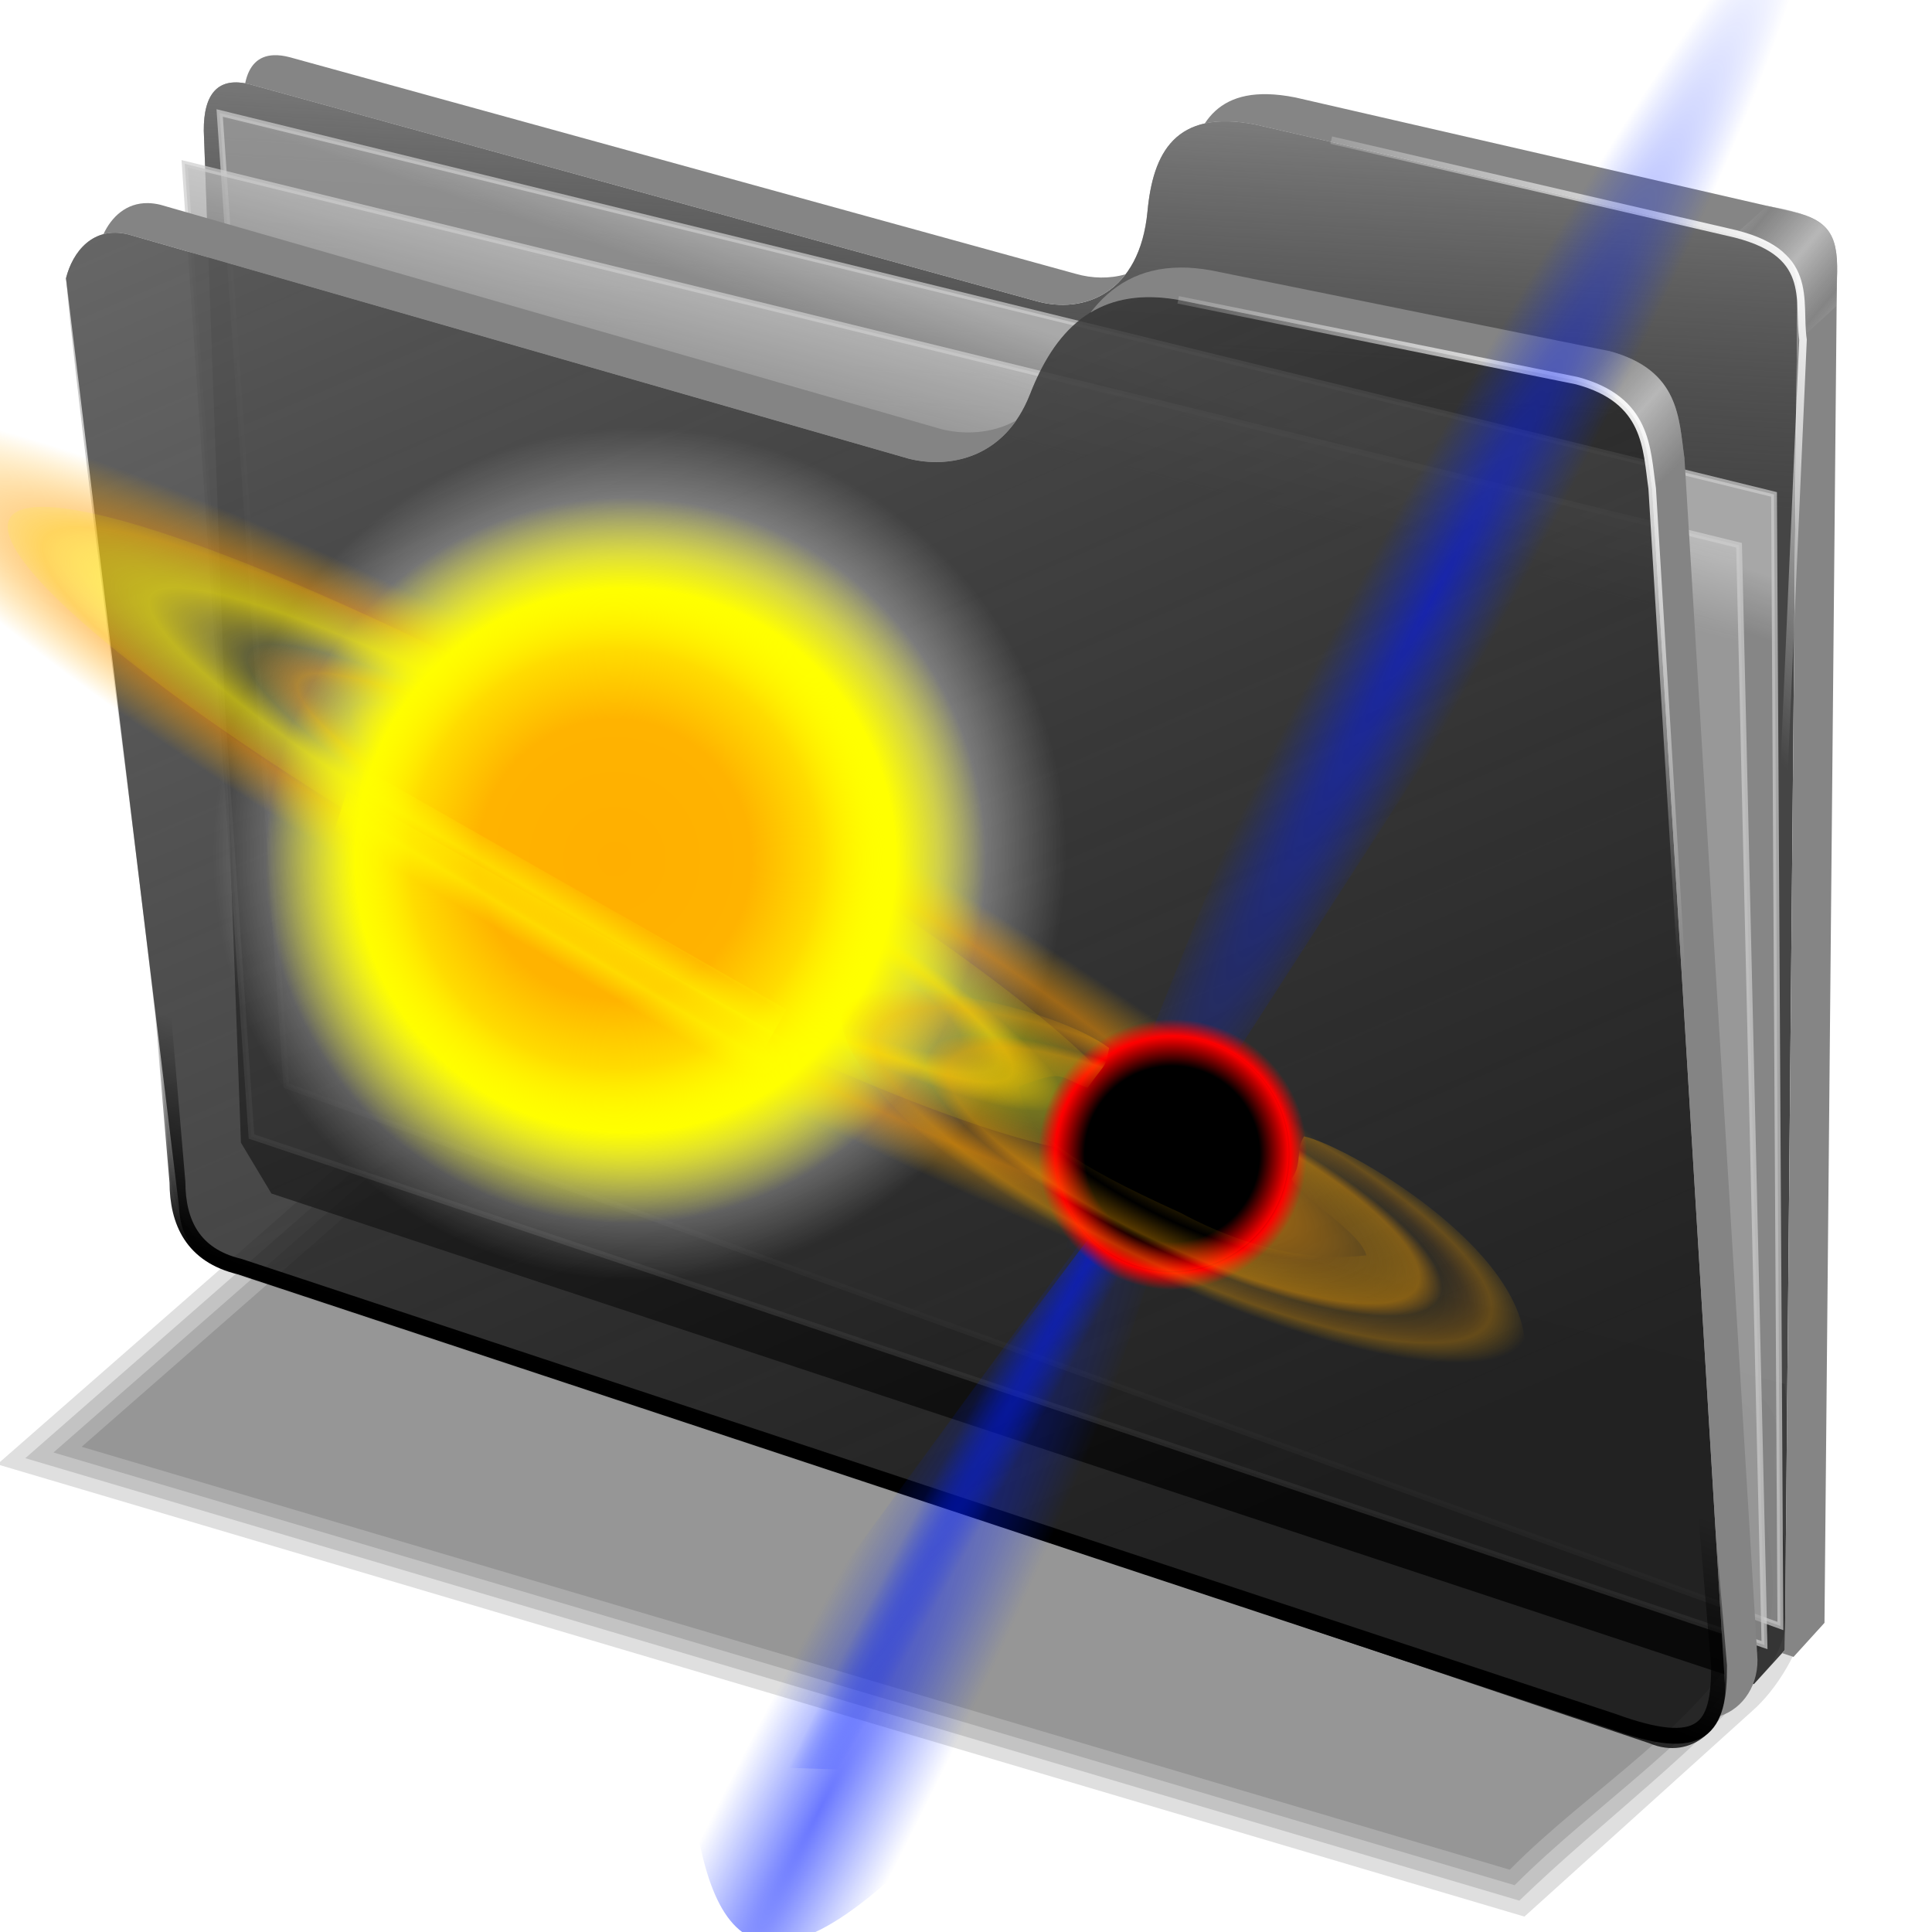 <?xml version="1.0" encoding="UTF-8" standalone="no"?>
<!-- Created with Inkscape (http://www.inkscape.org/) -->
<svg xmlns:dc="http://purl.org/dc/elements/1.1/" xmlns:cc="http://creativecommons.org/ns#" xmlns:rdf="http://www.w3.org/1999/02/22-rdf-syntax-ns#" xmlns:svg="http://www.w3.org/2000/svg" xmlns="http://www.w3.org/2000/svg" xmlns:xlink="http://www.w3.org/1999/xlink" xmlns:sodipodi="http://sodipodi.sourceforge.net/DTD/sodipodi-0.dtd" xmlns:inkscape="http://www.inkscape.org/namespaces/inkscape" id="svg2" inkscape:version="0.92.5 (2060ec1f9f, 2020-04-08)" width="256" height="256" viewBox="0 0 256 256" sodipodi:docname="folder-pictures-spacescape.svg" version="1.1">
 <defs id="defs6">
  <linearGradient inkscape:collect="always" id="linearGradient858">
   <stop id="stop854" stop-color="#ffffff" stop-opacity="1"/>
   <stop offset="1" id="stop856" stop-color="#ffffff" stop-opacity="0"/>
  </linearGradient>
  <linearGradient inkscape:collect="always" id="linearGradient855">
   <stop id="stop851" stop-color="#000000" stop-opacity="1"/>
   <stop offset="1" id="stop853" stop-color="#000000" stop-opacity="0"/>
  </linearGradient>
  <linearGradient inkscape:collect="always" id="linearGradient4223">
   <stop id="stop4225" stop-color="#bebebe" stop-opacity="0.803"/>
   <stop offset="1" id="stop4227" stop-color="#9f9f9f" stop-opacity="0.732"/>
  </linearGradient>
  <linearGradient inkscape:collect="always" id="linearGradient4211">
   <stop id="stop4213" stop-color="#9f9f9f" stop-opacity="0.634"/>
   <stop offset="1" id="stop4215" stop-color="#696969" stop-opacity="0"/>
  </linearGradient>
  <linearGradient inkscape:collect="always" id="linearGradient4171">
   <stop id="stop4173" stop-color="#848484" stop-opacity="0.623"/>
   <stop offset="1" id="stop4175" stop-color="#cdcdcd" stop-opacity="0.698"/>
  </linearGradient>
  <linearGradient inkscape:collect="always" id="linearGradient4142">
   <stop id="stop4144" stop-color="#909090" stop-opacity="0.519"/>
   <stop offset="1" id="stop4146" stop-color="#696969" stop-opacity="0"/>
  </linearGradient>
  <linearGradient inkscape:collect="always" xlink:href="#linearGradient4142" id="linearGradient4148" x1="165.74" y1="63.25" x2="278.75" y2="324.36" gradientUnits="userSpaceOnUse" gradientTransform="matrix(0.771,0,0,0.771,-80.822,-34.562)"/>
  <linearGradient inkscape:collect="always" xlink:href="#linearGradient4171" id="linearGradient4177" x1="379.78" y1="106.85" x2="387.93" y2="114.16" gradientUnits="userSpaceOnUse" spreadMethod="reflect" gradientTransform="matrix(0.771,0,0,0.771,-80.822,-34.562)"/>
  <linearGradient inkscape:collect="always" xlink:href="#linearGradient4171" id="linearGradient4207" gradientUnits="userSpaceOnUse" spreadMethod="reflect" x1="381.27" y1="108.46" x2="387.93" y2="114.16" gradientTransform="matrix(0.771,0,0,0.771,-60.159,-54.897)"/>
  <linearGradient inkscape:collect="always" xlink:href="#linearGradient4211" id="linearGradient4217" x1="284.7" y1="61.711" x2="281.1" y2="125.1" gradientUnits="userSpaceOnUse" gradientTransform="matrix(0.771,0,0,0.771,-80.822,-34.562)"/>
  <linearGradient inkscape:collect="always" xlink:href="#linearGradient4223" id="linearGradient4229" x1="259.02" y1="93.26" x2="255.7" y2="103.09" gradientUnits="userSpaceOnUse" gradientTransform="matrix(0.771,0,0,0.771,-80.822,-34.562)"/>
  <linearGradient inkscape:collect="always" xlink:href="#linearGradient4223" id="linearGradient4237" x1="262.84" y1="102.54" x2="258.99" y2="117.29" gradientUnits="userSpaceOnUse" gradientTransform="matrix(0.771,0,0,0.771,-80.822,-34.562)"/>
  <filter inkscape:collect="always" id="filter890" x="-0.009" width="1.019" y="-0.017" height="1.033" color-interpolation-filters="sRGB">
   <feGaussianBlur inkscape:collect="always" stdDeviation="0.912" id="feGaussianBlur892"/>
  </filter>
  <linearGradient inkscape:collect="always" xlink:href="#linearGradient855" id="linearGradient857" x1="111.98" y1="193.78" x2="120.8" y2="166.74" gradientUnits="userSpaceOnUse"/>
  <linearGradient inkscape:collect="always" xlink:href="#linearGradient858" id="linearGradient860" x1="221.88" y1="54.649" x2="185.76" y2="86.1" gradientUnits="userSpaceOnUse"/>
  <linearGradient inkscape:collect="always" xlink:href="#linearGradient858" id="linearGradient864" gradientUnits="userSpaceOnUse" x1="221.88" y1="54.649" x2="185.76" y2="86.1" gradientTransform="translate(19.986,-19.692)"/>
  <linearGradient id="linearGradient4871" inkscape:collect="always">
   <stop id="stop4873" stop-color="#ffffff" stop-opacity="1"/>
   <stop offset="0.699" id="stop4879" stop-color="#ffffff" stop-opacity="0.749"/>
   <stop id="stop4875" offset="1" stop-color="#ffffff" stop-opacity="0"/>
  </linearGradient>
  <radialGradient inkscape:collect="always" xlink:href="#linearGradient4062" id="radialGradient4103" gradientUnits="userSpaceOnUse" gradientTransform="matrix(1.377,0.654,-0.176,0.377,653.568,279.637)" cx="612.99" cy="414.35" fx="612.99" fy="414.35" r="182.94"/>
  <radialGradient inkscape:collect="always" xlink:href="#linearGradient2817" id="radialGradient4100" gradientUnits="userSpaceOnUse" cx="307.64" cy="303.27" fx="307.64" fy="303.27" r="192.73"/>
  <radialGradient inkscape:collect="always" xlink:href="#linearGradient2833" id="radialGradient4098" gradientUnits="userSpaceOnUse" cx="307.64" cy="303.27" fx="307.64" fy="303.27" r="192.73"/>
  <radialGradient inkscape:collect="always" xlink:href="#linearGradient2905" id="radialGradient3272" gradientUnits="userSpaceOnUse" gradientTransform="matrix(1,0,0,0.152,0,217.771)" cx="353.45" cy="256.73" fx="353.45" fy="256.73" r="292.36"/>
  <radialGradient inkscape:collect="always" xlink:href="#linearGradient2984" id="radialGradient3191" gradientUnits="userSpaceOnUse" gradientTransform="matrix(-0.163,-0.09,2.117,-3.9,846.624,994.519)" spreadMethod="pad" cx="438.35" cy="78.59" fx="438.35" fy="78.59" r="138.65"/>
  <radialGradient inkscape:collect="always" xlink:href="#linearGradient2984" id="radialGradient3188" gradientUnits="userSpaceOnUse" gradientTransform="matrix(0.439,0.227,-1.901,3.728,891.646,270.467)" spreadMethod="pad" cx="449.92" cy="192.46" fx="449.92" fy="192.46" r="138.65"/>
  <linearGradient inkscape:collect="always" xlink:href="#linearGradient2905" id="linearGradient3174" gradientUnits="userSpaceOnUse" gradientTransform="matrix(1.378,0,0,1.383,-8.352,19.774)" spreadMethod="reflect" x1="504.34" y1="113.72" x2="505.2" y2="64.42"/>
  <linearGradient inkscape:collect="always" xlink:href="#linearGradient2905" id="linearGradient3171" gradientUnits="userSpaceOnUse" spreadMethod="reflect" x1="504.34" y1="113.72" x2="505.2" y2="64.42" gradientTransform="matrix(1.378,0,0,1.383,-5.26,-0.605)"/>
  <radialGradient inkscape:collect="always" xlink:href="#linearGradient2984" id="radialGradient3165" gradientUnits="userSpaceOnUse" gradientTransform="matrix(-0.338,-0.183,1.952,-3.651,951.44,982.386)" spreadMethod="pad" cx="449.92" cy="192.46" fx="449.92" fy="192.46" r="138.65"/>
  <radialGradient inkscape:collect="always" xlink:href="#linearGradient2877" id="radialGradient3013" gradientUnits="userSpaceOnUse" cx="255.27" cy="252.36" fx="255.27" fy="252.36" r="192.73"/>
  <radialGradient inkscape:collect="always" xlink:href="#linearGradient2857" id="radialGradient3011" gradientUnits="userSpaceOnUse" cx="255.27" cy="252.36" fx="255.27" fy="252.36" r="192.73"/>
  <radialGradient inkscape:collect="always" xlink:href="#linearGradient2917" id="radialGradient2988" gradientUnits="userSpaceOnUse" gradientTransform="matrix(1,0,0,0.152,0,217.771)" cx="353.45" cy="256.73" fx="353.45" fy="256.73" r="292.36"/>
  <linearGradient id="linearGradient2817">
   <stop id="stop2819" stop-color="black" stop-opacity="1"/>
   <stop id="stop2825" offset="0.5" stop-color="black" stop-opacity="1"/>
   <stop offset="0.75" id="stop2827" stop-color="black" stop-opacity="1"/>
   <stop offset="1" id="stop2821" stop-color="red" stop-opacity="1"/>
  </linearGradient>
  <linearGradient id="linearGradient2833">
   <stop id="stop2835" stop-color="black" stop-opacity="1"/>
   <stop offset="0.5" id="stop2837" stop-color="black" stop-opacity="1"/>
   <stop id="stop2839" offset="0.75" stop-color="black" stop-opacity="1"/>
   <stop offset="0.875" id="stop2843" stop-color="red" stop-opacity="1"/>
   <stop id="stop2841" offset="1" stop-color="red" stop-opacity="0"/>
  </linearGradient>
  <linearGradient id="linearGradient2857">
   <stop id="stop2859" stop-color="yellow" stop-opacity="1"/>
   <stop id="stop2865" offset="0.5" stop-color="yellow" stop-opacity="1"/>
   <stop offset="0.75" id="stop2867" stop-color="yellow" stop-opacity="1"/>
   <stop offset="1" id="stop2861" stop-color="yellow" stop-opacity="0"/>
  </linearGradient>
  <linearGradient id="linearGradient2877">
   <stop id="stop2879" stop-color="#ffaf00" stop-opacity="1"/>
   <stop offset="0.5" id="stop2881" stop-color="#ffb300" stop-opacity="1"/>
   <stop id="stop2883" offset="0.75" stop-color="#ffb800" stop-opacity="0.494"/>
   <stop id="stop2885" offset="1" stop-color="yellow" stop-opacity="0"/>
  </linearGradient>
  <linearGradient id="linearGradient2905">
   <stop id="stop2907" stop-color="yellow" stop-opacity="0"/>
   <stop id="stop2909" offset="0.5" stop-color="yellow" stop-opacity="0"/>
   <stop offset="0.75" id="stop2911" stop-color="yellow" stop-opacity="0.515"/>
   <stop offset="1" id="stop2913" stop-color="yellow" stop-opacity="0.113"/>
  </linearGradient>
  <linearGradient id="linearGradient2917">
   <stop id="stop2919" stop-color="#f1d30b" stop-opacity="0"/>
   <stop id="stop4086" offset="0.25" stop-color="#f8bc05" stop-opacity="0.421"/>
   <stop offset="0.375" id="stop4088" stop-color="#fbb002" stop-opacity="0"/>
   <stop id="stop4090" offset="0.438" stop-color="#fdaa01" stop-opacity="0.465"/>
   <stop id="stop2925" offset="0.5" stop-color="#ffa500" stop-opacity="0"/>
   <stop offset="0.75" id="stop2927" stop-color="#ff9800" stop-opacity="0.526"/>
   <stop offset="1" id="stop2921" stop-color="#ffb600" stop-opacity="0"/>
  </linearGradient>
  <linearGradient inkscape:collect="always" id="linearGradient2984">
   <stop id="stop2986" stop-color="#0017ff" stop-opacity="0.587"/>
   <stop offset="1" id="stop2988" stop-color="#0026ff" stop-opacity="0"/>
  </linearGradient>
  <linearGradient id="linearGradient4062">
   <stop id="stop4064" stop-color="#f1d30b" stop-opacity="0"/>
   <stop offset="0.25" id="stop4072" stop-color="#f8bc05" stop-opacity="0.298"/>
   <stop id="stop4074" offset="0.449" stop-color="#fbb002" stop-opacity="0"/>
   <stop offset="0.683" id="stop4066" stop-color="#ffa500" stop-opacity="0.498"/>
   <stop id="stop4068" offset="0.75" stop-color="#ff9800" stop-opacity="0"/>
   <stop offset="0.893" id="stop4076" stop-color="#ffa700" stop-opacity="0.435"/>
   <stop id="stop4070" offset="1" stop-color="#ffb600" stop-opacity="0"/>
  </linearGradient>
  <radialGradient gradientTransform="translate(-302.628,13.13)" gradientUnits="userSpaceOnUse" r="56.51" fy="92.02" fx="148.23" cy="92.02" cx="148.23" id="radialGradient4877" xlink:href="#linearGradient4871" inkscape:collect="always"/>
  <filter inkscape:collect="always" id="filter3028" x="-0.031" width="1.062" y="-0.019" height="1.039" color-interpolation-filters="sRGB">
   <feGaussianBlur inkscape:collect="always" id="feGaussianBlur3030"/>
  </filter>
  <filter inkscape:collect="always" id="filter3032" x="-0.017" width="1.033" y="-0.009" height="1.019" color-interpolation-filters="sRGB">
   <feGaussianBlur inkscape:collect="always" id="feGaussianBlur3034"/>
  </filter>
 </defs>
 <sodipodi:namedview pagecolor="#ff0000" bordercolor="#666666" borderopacity="1" objecttolerance="10" gridtolerance="10" guidetolerance="10" inkscape:pageopacity="0" inkscape:pageshadow="2" inkscape:window-width="1920" inkscape:window-height="1056" id="namedview4" showgrid="false" inkscape:snap-global="false" inkscape:zoom="3.5117188" inkscape:cx="128" inkscape:cy="128" inkscape:window-x="0" inkscape:window-y="0" inkscape:window-maximized="1" inkscape:current-layer="svg2"/>
 <g id="g888" transform="matrix(1.027,0,0,0.879,269.102,48.788)" fill="#000000" filter="url(#filter890)" fill-opacity="0.128">
  <path transform="matrix(0.771,0,0,0.771,-337.336,-64.706)" sodipodi:nodetypes="ccccccc" inkscape:connector-curvature="0" id="path4150" d="m 177.778,215.833 -80.556,82.407 255.556,88.426 38.75,-40.871 c 4.258,-4.694 8.46,-13.445 8.353,-19.275 L 396.296,282.5 Z" stroke-opacity="1" fill="#000000" fill-rule="evenodd" stroke="none" stroke-linejoin="miter" fill-opacity="0.128" stroke-linecap="butt" stroke-width="1"/>
  <path inkscape:connector-curvature="0" id="path866" d="m -258.764,164.311 c 64.255,22.232 128.509,44.465 192.764,66.697 10.705,-12.112 23.27,-22.698 32.627,-35.883 4.915,-9.972 -0.001,-21.201 0.335,-31.664 1.366,-7.805 -3.024,-10.975 -10.29,-11.828 -52.134,-15.904 -104.268,-31.809 -156.402,-47.713 -19.678,20.13 -39.355,40.26 -59.033,60.391 z" stroke-opacity="1" fill="#000000" fill-rule="evenodd" stroke="none" stroke-linejoin="miter" fill-opacity="0.128" stroke-linecap="butt" stroke-width="0.771"/>
  <path inkscape:connector-curvature="0" id="path872" d="m -255.127,163.451 c 62.839,21.743 125.677,43.486 188.516,65.229 10.662,-12.456 24.483,-22.557 32.463,-37.084 2.693,-10.924 -1.823,-22.004 -0.961,-33.021 -3.239,-6.392 -11.866,-4.613 -17.481,-7.675 -48.854,-14.903 -97.708,-29.806 -146.562,-44.709 -18.658,19.087 -37.316,38.174 -55.975,57.262 z" stroke-opacity="1" fill="#000000" fill-rule="evenodd" stroke="none" stroke-linejoin="miter" fill-opacity="0.128" stroke-linecap="butt" stroke-width="0.771"/>
  <path inkscape:connector-curvature="0" id="path878" d="m -251.49,162.592 c 61.417,21.251 122.835,42.503 184.252,63.754 10.443,-12.378 24.92,-21.976 31.529,-37.156 1.394,-10.184 -1.707,-20.397 -1.752,-30.529 -5.315,-5.07 -13.441,-3.587 -19.716,-7.07 -47.133,-14.377 -94.265,-28.754 -141.398,-43.131 -17.639,18.044 -35.277,36.089 -52.916,54.133 z" stroke-opacity="1" fill="#000000" fill-rule="evenodd" stroke="none" stroke-linejoin="miter" fill-opacity="0.128" stroke-linecap="butt" stroke-width="0.771"/>
 </g>
 <path d="M 31.924,151.407 27.004,17.342 c -0.041,-4.962 1.926,-7.258 6.15,-6.15 L 137.29,39.891 c 6.264,1.793 13.727,-0.976 14.759,-11.89 0.721,-7.626 3.6,-13.619 14.349,-11.48 l 66.007,15.169 c 4.942,1.165 6.026,3.428 5.74,9.02 l -1.64,177.933 -4.1,4.51 -196.444,-65.008 z" id="path4198" inkscape:connector-curvature="0" sodipodi:nodetypes="ccccsccccccc" stroke-opacity="1" fill="#000000" fill-rule="evenodd" stroke="none" stroke-linejoin="miter" fill-opacity="0.73" stroke-linecap="butt" stroke-width="0.771"/>
 <path sodipodi:nodetypes="ccccsccccccc" inkscape:connector-curvature="0" id="path4209" d="M 31.924,151.407 27.004,17.342 c -0.041,-4.962 1.926,-7.258 6.15,-6.15 L 137.29,39.891 c 6.264,1.793 13.727,-0.976 14.759,-11.89 0.721,-7.626 3.6,-13.619 14.349,-11.48 l 66.007,15.169 c 4.942,1.165 6.026,3.428 5.74,9.02 l -1.64,177.933 -4.1,4.51 -196.444,-65.008 z" stroke-opacity="1" fill="url(#linearGradient4217)" fill-rule="evenodd" stroke="none" stroke-linejoin="miter" fill-opacity="1" stroke-linecap="butt" stroke-width="0.771"/>
 <path inkscape:connector-curvature="0" id="path4221" d="M 29.108,14.97 235.068,65.512 235.91,215.454 37.953,143.853 Z" sodipodi:nodetypes="ccccc" stroke-opacity="0.705" fill="url(#linearGradient4229)" fill-rule="evenodd" stroke="#cecece" stroke-linejoin="miter" fill-opacity="1" stroke-linecap="butt" stroke-width="0.771"/>
 <path d="M 24.475,21.709 230.435,72.251 233.804,217.981 33.319,150.592 Z" id="path4219" inkscape:connector-curvature="0" stroke-opacity="0.705" fill="url(#linearGradient4237)" fill-rule="evenodd" stroke="#cecece" stroke-linejoin="miter" fill-opacity="1" stroke-linecap="butt" stroke-width="0.771"/>
 <path d="M 8.744,36.877 C 9.617,33.377 12.317,29.914 16.982,31.061 L 120.435,60.785 c 4.996,1.261 12.612,0.256 16.058,-8.564 3.09,-7.909 8.381,-14.475 19.626,-12.489 l 52.812,10.705 c 9.445,2.536 9.224,9.003 9.991,14.274 l 9.635,158.436 c 0.501,5.737 -4.432,10.184 -9.991,7.85 L 30.868,167.837 c -3.794,-1.202 -6.891,-2.387 -7.137,-7.85 z" id="path4138" inkscape:connector-curvature="0" sodipodi:nodetypes="cccscccccccc" stroke-opacity="1" fill="#000000" fill-rule="evenodd" stroke="none" stroke-linejoin="miter" fill-opacity="0.77" stroke-linecap="butt" stroke-width="0.771"/>
 <path sodipodi:nodetypes="cccsccccccsc" inkscape:connector-curvature="0" id="path4140" d="M 8.744,36.877 C 9.617,33.377 12.317,29.914 16.982,31.061 L 120.435,60.785 c 4.996,1.261 12.612,0.256 16.058,-8.564 3.09,-7.909 8.381,-14.475 19.626,-12.489 l 52.812,10.705 c 9.445,2.536 9.224,9.003 9.991,14.274 l 9.635,158.436 c 0.501,5.737 -4.432,10.184 -9.991,7.85 L 31.137,168.851 c -4.722,-3.422 -8.129,-7.014 -8.633,-13.847 C 20.225,124.097 11.401,65.991 8.744,36.877 Z" stroke-opacity="1" fill="url(#linearGradient4148)" fill-rule="evenodd" stroke="none" stroke-linejoin="miter" fill-opacity="1" stroke-linecap="butt" stroke-width="0.771"/>
 <path inkscape:connector-curvature="0" d="m 19.607,26.913 c -2.88,-0.046 -4.834,1.83 -5.906,4.126 0.96,-0.255 2.05,-0.28 3.28,0.023 L 120.435,60.785 c 4.238,1.07 10.361,0.507 14.225,-5.073 -3.319,1.839 -7.065,1.875 -9.943,1.149 L 21.264,27.136 c -0.583,-0.143 -1.135,-0.215 -1.657,-0.223 z m 136.848,8.536 c -5.478,0.022 -9.244,2.43 -11.957,5.964 2.95,-1.787 6.72,-2.547 11.622,-1.682 l 52.811,10.705 c 9.445,2.536 9.224,9.004 9.991,14.274 l 9.635,158.436 c 0.135,1.548 -0.136,2.995 -0.697,4.247 3.157,-0.993 5.319,-4.282 4.98,-8.171 L 223.205,60.785 C 222.437,55.514 222.658,49.048 213.214,46.512 L 160.401,35.807 c -1.406,-0.248 -2.719,-0.363 -3.946,-0.358 z" id="path4164" stroke-opacity="1" fill="#848484" fill-rule="evenodd" stroke="none" stroke-linejoin="miter" fill-opacity="1" stroke-linecap="butt" stroke-width="0.771"/>
 <path id="path4169" d="m 208.931,50.437 c 9.445,2.536 9.224,9.004 9.991,14.274 1.683,-1.586 2.416,-2.091 4.283,-3.926 -0.768,-5.27 -0.547,-11.737 -9.991,-14.273 -1.848,1.763 -2.306,2.157 -4.283,3.925 z" inkscape:connector-curvature="0" sodipodi:nodetypes="ccccc" stroke-opacity="1" fill="url(#linearGradient4177)" fill-rule="evenodd" stroke="none" stroke-linejoin="miter" fill-opacity="1" stroke-linecap="butt" stroke-width="0.771"/>
 <path inkscape:connector-curvature="0" d="m 36.261,7.316 c -2.061,0.087 -3.297,1.389 -3.777,3.729 0.217,0.04 0.439,0.087 0.67,0.148 L 137.29,39.891 c 4.171,1.194 8.872,0.36 11.854,-3.55 -2.136,0.618 -4.441,0.561 -6.606,-0.059 L 38.402,7.585 C 37.61,7.377 36.896,7.289 36.261,7.316 Z M 167.973,12.481 c -4.161,-0.098 -6.734,1.428 -8.335,3.881 1.809,-0.4 4.029,-0.383 6.761,0.161 l 66.008,15.169 c 4.942,1.165 6.026,3.429 5.74,9.02 l -1.641,177.932 -0.366,0.402 1.514,0.501 4.099,-4.51 1.641,-177.934 c 0.286,-5.592 -0.798,-7.854 -5.74,-9.019 L 171.646,12.914 c -1.344,-0.267 -2.564,-0.408 -3.673,-0.434 z" id="path4200" stroke-opacity="1" fill="#858585" fill-rule="evenodd" stroke="none" stroke-linejoin="miter" fill-opacity="1" stroke-linecap="butt" stroke-width="0.771"/>
 <path sodipodi:nodetypes="ccccc" inkscape:connector-curvature="0" d="m 229.894,31.062 c 9.559,2.21 8.26,3.842 8.25,14.234 1.683,-1.586 3.277,-2.892 5.144,-4.727 0.374,-9.355 0.774,-11.557 -9.171,-13.292 -1.848,1.763 -2.246,2.017 -4.223,3.784 z" id="path4205" stroke-opacity="1" fill="url(#linearGradient4207)" fill-rule="evenodd" stroke="none" stroke-linejoin="miter" fill-opacity="1" stroke-linecap="butt" stroke-width="0.771"/>
 <path sodipodi:nodetypes="cccccc" inkscape:connector-curvature="0" id="path858" d="m 225.727,196.335 2.057,24.395 c 0.029,8.346 -2.087,11.738 -14.108,7.348 L 31.743,167.825 c -6.229,-1.476 -8.207,-5.92 -8.23,-11.169 l -2.057,-24.101" stroke-dasharray="none" stroke-opacity="1" fill="none" stroke="url(#linearGradient857)" stroke-linejoin="miter" fill-opacity="1" stroke-linecap="butt" stroke-width="2.1" stroke-miterlimit="4"/>
 <path d="m 156.119,39.732 52.812,10.705 c 9.445,2.536 9.224,9.003 9.991,14.274 l 4.07,66.933" id="path851" inkscape:connector-curvature="0" sodipodi:nodetypes="cccc" stroke-opacity="1" stroke-dasharray="none" fill="none" fill-rule="evenodd" stroke="url(#linearGradient860)" stroke-linejoin="miter" fill-opacity="1" stroke-linecap="butt" stroke-width="1" stroke-miterlimit="4"/>
 <path sodipodi:nodetypes="cccc" inkscape:connector-curvature="0" id="path862" d="m 176.399,18.57 52.518,12.175 c 11.796,2.536 9.224,9.003 9.991,14.274 l -2.984,67.815" stroke-dasharray="none" stroke-opacity="1" fill="none" fill-rule="evenodd" stroke="url(#linearGradient864)" stroke-linejoin="miter" fill-opacity="1" stroke-linecap="butt" stroke-width="1" stroke-miterlimit="4"/>
 <g id="g3014" transform="translate(239.144,7.996)">
  <circle r="56.51" cy="105.15" cx="-154.4" id="path4869" opacity="0.675" stroke-dasharray="none" stroke-opacity="0.203" fill="url(#radialGradient4877)" fill-rule="nonzero" stroke="none" stroke-linejoin="round" fill-opacity="1" stroke-linecap="round" stroke-width="1" stroke-miterlimit="4"/>
  <g transform="matrix(0.18,0,0,0.18,-260.807,35.762)" inkscape:label="1. réteg" id="layer1">
   <path inkscape:connector-curvature="0" d="m 936.604,648.661 -305.379,407.26 186.295,6.258 145.048,-401.448 z" id="path3014" sodipodi:nodetypes="ccccc" fill="url(#radialGradient3191)" fill-rule="evenodd" stroke="none" fill-opacity="1"/>
   <path inkscape:connector-curvature="0" sodipodi:nodetypes="ccccc" id="path3006" d="M 967.965,600.166 627.886,1065.26 c 12.565,108.124 40.864,208.228 218.424,1.117 L 993.929,612.236 Z" fill="url(#radialGradient3188)" filter="url(#filter3028)" fill-rule="evenodd" stroke="none" fill-opacity="1"/>
   <ellipse transform="matrix(2.049,1.133,-1.124,2.064,166.982,-527.405)" id="path2915" cx="353.45" cy="256.73" rx="292.36" ry="44.36" fill="url(#radialGradient2988)" stroke="none" fill-opacity="1"/>
   <ellipse id="path2895" transform="matrix(1.421,0.785,-0.78,1.431,240.915,-276.683)" cx="353.45" cy="256.73" rx="292.36" ry="44.36" fill="url(#radialGradient3272)" stroke="none" fill-opacity="1"/>
   <g id="g3007" transform="matrix(1.376,0,0,1.386,932.185,-29.333)">
    <circle transform="translate(-510.537,50.415)" id="path2853" cx="255.27" cy="252.36" r="192.73" fill="url(#radialGradient3011)" stroke="none" fill-opacity="1"/>
    <circle transform="matrix(0.758,0,0,0.77,-454.704,107.779)" id="path2855" cx="255.27" cy="252.36" r="192.73" fill="url(#radialGradient3013)" stroke="none" fill-opacity="1"/>
   </g>
   <path inkscape:connector-curvature="0" transform="matrix(0.869,0.495,-0.49,0.872,0,0)" d="m 493.812,108.68 383.456,-0.993 -25.838,62.283 -345.871,-3.513 z" id="rect3248" sodipodi:nodetypes="ccccc" fill="url(#linearGradient3174)" stroke="none" fill-opacity="1"/>
   <path inkscape:connector-curvature="0" transform="matrix(0.869,0.495,-0.49,0.872,0,0)" d="m 496.905,88.302 h 357.617 v 61.29 l -338.627,1.844 z" id="rect3238" sodipodi:nodetypes="ccccc" fill="url(#linearGradient3171)" stroke="none" fill-opacity="1"/>
   <path inkscape:connector-curvature="0" d="M 930.367,687.069 1378.402,-6.788 c 129.157,-360.372 44.545,-341.346 -201.717,4.023 L 904.404,674.999 Z" id="path2097" sodipodi:nodetypes="ccccc" fill="url(#radialGradient3165)" filter="url(#filter3032)" fill-rule="evenodd" stroke="none" fill-opacity="1"/>
   <g id="g4092" transform="translate(-433.109,-214.627)">
    <g transform="matrix(0.445,0,0,0.448,1522.803,703.401)" id="g2845">
     <circle transform="matrix(1.155,0,0,1.155,-593.778,-86.921)" id="path2829" cx="307.64" cy="303.27" r="192.73" fill="url(#radialGradient4098)" stroke="none" fill-opacity="1"/>
     <circle id="path2815" transform="translate(-546.909,-40.727)" cx="307.64" cy="303.27" r="192.73" fill="url(#radialGradient4100)" stroke="none" fill-opacity="1"/>
    </g>
    <path inkscape:connector-curvature="0" sodipodi:nodetypes="ccccccccccc" id="path3288" d="m 1175.582,707.658 c 38.029,-20.386 156.409,6.849 194.338,35.367 -3.024,14.981 -1.387,9.265 -15.865,29.25 -21.942,-7.632 -15.96,-14.196 -50.602,-0.909 5.617,34.554 37.976,56.105 119.172,93.037 50.592,27.228 98.292,35.921 136.714,31.223 -5.596,-18.503 -44.965,-39.219 -55.183,-55.989 8.443,-12.291 2.746,-21.383 9.257,-31.567 30.936,6.504 165.195,83.281 162.671,157.831 -20.57,40.448 -149.356,15.452 -287.493,-55.822 -138.137,-71.275 -233.578,-161.974 -213.008,-202.421 z" opacity="0.679" fill="url(#radialGradient4103)" stroke="none" fill-opacity="1"/>
   </g>
  </g>
 </g>
</svg>
